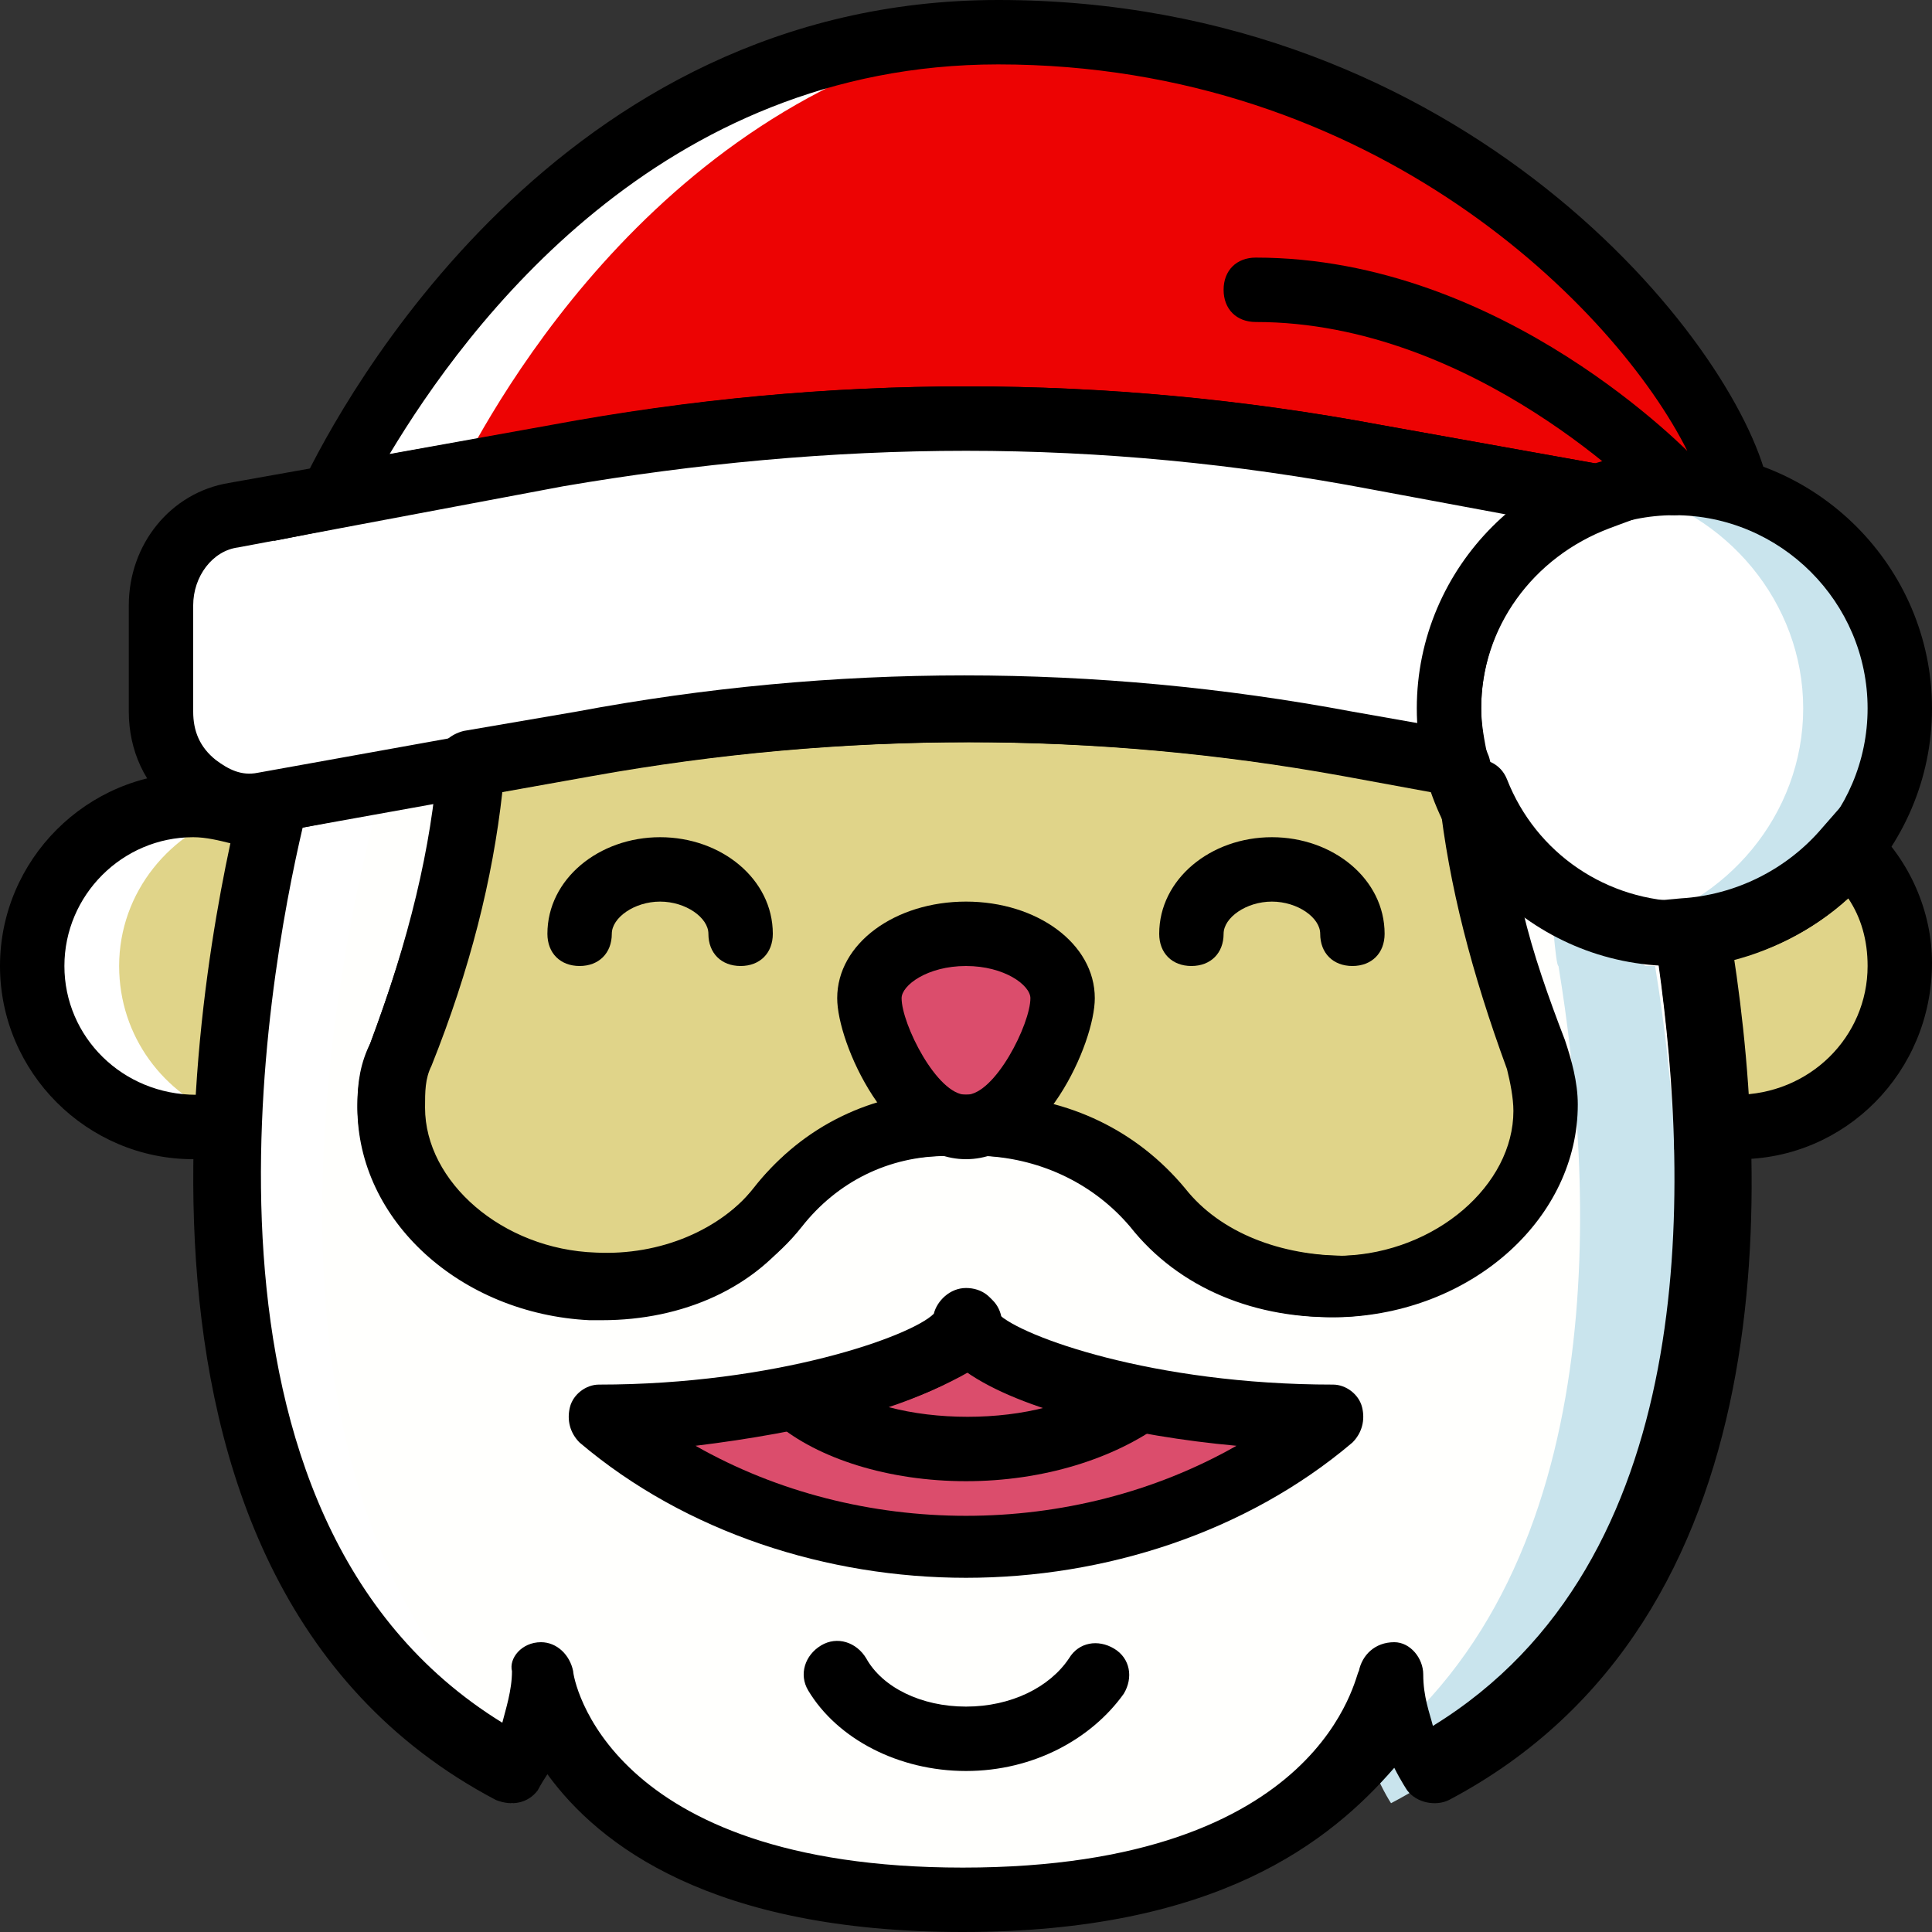 <?xml version="1.0" encoding="UTF-8" standalone="no"?>
<!-- Uploaded to: SVG Repo, www.svgrepo.com, Generator: SVG Repo Mixer Tools -->

<svg
   height="800px"
   width="800px"
   version="1.1"
   id="Layer_1"
   viewBox="0 0 512 512"
   xml:space="preserve"
   sodipodi:docname="santa-claus-christmas-svgrepo-com.svg"
   inkscape:version="1.3 (0e150ed6c4, 2023-07-21)"
   xmlns:inkscape="http://www.inkscape.org/namespaces/inkscape"
   xmlns:sodipodi="http://sodipodi.sourceforge.net/DTD/sodipodi-0.dtd"
   xmlns="http://www.w3.org/2000/svg"
   xmlns:svg="http://www.w3.org/2000/svg"><rect x="0" y="0" width="512" height="512" fill="#333333" stroke="none"/><defs
   id="defs30">&#10;	&#10;	&#10;	&#10;	&#10;	&#10;	&#10;	&#10;	&#10;	&#10;	&#10;	&#10;	&#10;	&#10;	&#10;	&#10;	&#10;	&#10;	&#10;	&#10;	&#10;	&#10;	&#10;	&#10;	&#10;	&#10;	&#10;	&#10;	&#10;	&#10;</defs><sodipodi:namedview
   id="namedview30"
   pagecolor="#ffffff"
   bordercolor="#000000"
   borderopacity="0.25"
   inkscape:showpageshadow="2"
   inkscape:pageopacity="0.0"
   inkscape:pagecheckerboard="0"
   inkscape:deskcolor="#d1d1d1"
   inkscape:zoom="0.58875"
   inkscape:cx="400"
   inkscape:cy="400"
   inkscape:window-width="1280"
   inkscape:window-height="667"
   inkscape:window-x="-8"
   inkscape:window-y="-8"
   inkscape:window-maximized="1"
   inkscape:current-layer="Layer_1" />&#10;<path
   style="fill:#ffffff;fill-opacity:1"
   d="m 384,187.733 c 0,-25.6 16.213,-47.787 39.253,-56.32 l -58.88,-11.093 c -71.68,-12.8 -145.067,-12.8 -216.747,0 L 62.293,136.533 C 51.2,138.24 42.667,148.48 42.667,160.427 v 28.16 c 0,15.36 12.8,26.453 27.307,23.893 l 85.333,-15.36 c 66.56,-11.947 135.68,-11.947 202.24,0 l 29.013,5.12 C 384.853,197.973 384,192.853 384,187.733"
   id="path1" /><path
   style="fill:#ffffff"
   d="m 68.267,188.587 v -28.16 c 0,-11.947 8.533,-22.187 19.627,-23.893 l 86.187,-15.36 c 31.573,-5.973 63.147,-8.533 95.573,-9.387 -40.107,-0.853 -81.067,2.56 -121.173,9.387 l -86.187,15.36 C 51.2,138.24 42.667,148.48 42.667,160.427 v 28.16 c 0,15.36 12.8,26.453 27.307,23.893 l 11.947,-1.707 C 73.387,206.507 68.267,198.827 68.267,188.587"
   id="path2" /><path
   style="fill:#e0d489;fill-opacity:1"
   d="m 70.827,218.453 c -5.12,-3.413 -11.947,-5.12 -19.627,-5.12 -23.893,0 -42.667,18.773 -42.667,42.667 0,23.893 19.627,42.667 42.667,42.667 2.56,0 5.973,-0.853 8.533,-0.853 1.707,-34.134 7.68,-63.147 11.094,-79.361"
   id="path3" /><path
   style="fill:#ffffff"
   d="m 31.573,256 c 0,-19.627 13.653,-35.84 31.573,-40.96 -3.413,-0.853 -7.68,-1.707 -11.947,-1.707 -23.893,0 -42.667,18.773 -42.667,42.667 0,23.893 19.627,42.667 42.667,42.667 2.56,0 5.973,-0.853 8.533,-0.853 0,-0.853 0,-0.853 0,-1.707 C 43.52,290.133 31.573,274.773 31.573,256"
   id="path4" /><path
   style="fill:#e0d489;fill-opacity:1"
   d="m 489.813,225.28 c -10.24,12.8 -26.453,21.333 -43.52,22.187 2.56,14.507 4.267,31.573 5.12,50.347 2.56,0.853 5.973,0.853 8.533,0.853 23.893,0 42.667,-18.773 42.667,-42.667 0.854,-11.947 -4.266,-23.04 -12.8,-30.72"
   id="path5" /><path
   style="fill:#e0d489;fill-opacity:1"
   d="m 489.813,225.28 c -3.413,4.267 -7.68,7.68 -11.947,11.093 3.413,5.973 5.12,12.8 5.12,19.627 0,19.627 -13.653,35.84 -31.573,40.96 0,0 0,0 0,0.853 2.56,0.853 5.973,0.853 8.533,0.853 23.893,0 42.667,-18.773 42.667,-42.667 0.854,-11.946 -4.266,-23.039 -12.8,-30.719"
   id="path6" /><path
   style="fill:#e0d489;fill-opacity:1"
   d="m 109.653,278.613 c -1.707,4.267 -2.56,8.533 -2.56,13.653 0,24.747 23.893,46.08 52.907,47.787 20.48,0.853 38.4,-7.68 49.493,-20.48 10.24,-12.8 26.453,-21.333 44.373,-22.187 1.707,0 3.413,0 5.973,0 1.707,0 3.413,0 5.973,0 17.92,0.853 34.133,9.387 44.373,22.187 10.24,12.8 29.013,21.333 49.493,20.48 29.867,-0.853 53.76,-23.04 52.907,-47.787 0,-5.12 -0.853,-9.387 -2.56,-13.653 -8.533,-23.04 -15.36,-46.933 -17.92,-70.827 v 0 c -0.853,-2.56 -1.707,-5.12 -2.56,-6.827 l -29.013,-5.12 c -66.56,-11.947 -135.68,-11.947 -202.24,0 l -29.867,5.12 c -1.705,27.308 -9.385,52.908 -18.772,77.654"
   id="path7" /><path
   style="fill:#ffffff;fill-opacity:1"
   d="m 503.467,187.733 c 0,33.28 -26.453,59.733 -59.733,59.733 -33.28,0 -59.734,-26.453 -59.734,-59.733 0,-33.28 26.453,-59.733 59.733,-59.733 33.28,0 59.734,26.453 59.734,59.733"
   id="path8" /><path
   style="fill:#c9e4ed;fill-opacity:1"
   d="m 443.733,128 c -4.267,0 -8.533,0.853 -12.8,1.707 26.453,5.973 46.933,29.867 46.933,58.027 0,28.16 -20.48,52.053 -46.933,58.027 4.267,0.853 8.533,1.707 12.8,1.707 33.28,0 59.733,-26.453 59.733,-59.733 0,-33.28 -26.453,-59.735 -59.733,-59.735"
   id="path9" /><path
   style="display:inline;fill:#fffffd;fill-opacity:1"
   d="m 443.733,247.467 c -25.6,0 -46.933,-15.36 -55.467,-37.547 2.56,23.893 9.387,47.787 17.92,70.827 1.707,4.267 2.56,8.533 2.56,13.653 0,24.747 -23.893,46.08 -52.907,47.787 -20.48,0.853 -38.4,-7.68 -49.493,-20.48 -10.24,-12.8 -26.453,-21.333 -44.373,-22.187 -1.707,0 -3.413,0 -5.973,0 -2.56,0 -3.413,0 -5.973,0 -17.92,0.853 -34.133,9.387 -44.373,22.187 -10.24,12.8 -29.013,21.333 -49.493,20.48 -29.867,-0.853 -53.76,-23.04 -52.907,-47.787 0,-5.12 0.853,-9.387 2.56,-13.653 9.387,-24.747 16.213,-51.2 18.773,-76.8 l -52.053,9.387 c -9.387,35.84 -44.373,199.68 63.147,256 0,0 7.68,-10.24 7.68,-25.6 0,0 7.68,59.733 111.787,59.733 104.107,0 112.64,-59.733 112.64,-59.733 0,15.36 8.533,25.6 8.533,25.6 86.187,-45.227 80.213,-159.573 69.973,-221.867 -0.854,0 -1.707,0 -2.561,0"
   id="path10" /><path
   style="fill:#ffffff"
   d="m 98.133,221.013 3.413,-16.213 c 0,-1.707 0.853,-3.413 0.853,-5.12 l -29.867,21.333 c -9.387,36.693 -44.373,200.533 63.147,256.853 0,0 3.413,-5.12 5.12,-12.8 C 58.88,400.213 89.6,255.147 98.133,221.013"
   id="path11" /><path
   style="display:inline;fill:#c9e4ed;fill-opacity:1"
   d="m 410.453,238.933 c 0.853,0 1.707,17.067 2.56,17.067 9.387,57.173 15.36,158.72 -50.347,209.067 2.56,7.68 5.973,12.8 5.973,12.8 C 454.827,432.64 448.853,318.293 438.613,256 h -2.56"
   id="path12"
   sodipodi:nodetypes="cccccc" /><path
   style="fill:#ed0303;fill-opacity:1"
   d="m 443.733,128 c 5.973,0 11.093,0.853 16.213,2.56 C 452.267,95.573 382.293,8.533 264.533,8.533 153.6,8.533 98.986,108.373 87.893,131.413 L 148.48,120.32 c 71.68,-12.8 145.067,-12.8 216.747,0 l 58.88,11.093 c 5.973,-1.706 12.8,-3.413 19.626,-3.413"
   id="path13" /><path
   style="fill:#ffffff"
   d="M 285.013,5.12 C 280.746,5.12 275.626,4.267 271.36,4.267 159.573,5.12 104.96,104.96 93.867,128 l 29.013,-5.12 C 138.24,93.867 188.587,11.947 285.013,5.12"
   id="path14" /><g
   id="g16"
   transform="translate(1)">&#10;		<path
   style="fill:#db4d6c"
   d="m 280.6,264.533 c 0,9.387 -11.093,34.133 -25.6,34.133 -14.507,0 -25.6,-24.747 -25.6,-34.133 0,-9.387 11.093,-17.067 25.6,-17.067 14.507,0.001 25.6,7.681 25.6,17.067"
   id="path15" />&#10;		<path
   style="fill:#db4d6c"
   d="m 351.427,375.467 c -53.76,45.227 -139.947,45.227 -193.707,0 53.76,0 96.427,-16.213 96.427,-25.6 0.853,9.386 44.373,25.6 97.28,25.6"
   id="path16" />&#10;	</g><path
   d="m 256,418.133 c -36.693,0 -74.24,-11.947 -102.4,-35.84 -2.56,-2.56 -3.413,-5.973 -2.56,-9.387 0.853,-3.413 4.267,-5.973 7.68,-5.973 46.933,0 82.773,-12.8 88.747,-18.773 0.853,-3.413 4.267,-6.827 8.533,-6.827 4.267,0 7.68,2.56 8.533,6.827 5.973,5.973 40.96,18.773 88.747,18.773 3.413,0 6.827,2.56 7.68,5.973 0.853,3.413 0,6.827 -2.56,9.387 -28.16,23.894 -65.707,35.84 -102.4,35.84 z m -71.68,-34.986 c 43.52,24.747 99.84,24.747 143.36,0 -28.16,-2.56 -57.173,-9.387 -71.68,-19.627 -13.653,9.387 -43.52,16.213 -71.68,19.627 z"
   id="path17"
   style="display:inline" /><path
   d="m 256,392.533 c -20.48,0 -39.253,-5.973 -50.347,-15.36 -2.56,-1.707 -3.413,-5.12 -2.56,-8.533 0.853,-3.413 3.413,-5.973 6.827,-5.973 23.893,-5.12 35.84,-11.093 38.4,-13.653 0.853,-3.413 4.267,-6.827 8.533,-6.827 4.267,0 7.68,2.56 8.533,6.827 2.56,2.56 15.36,9.387 38.4,13.653 3.413,0.853 5.973,3.413 6.827,5.973 0.853,3.413 0,6.827 -2.56,8.533 -12.8,9.387 -31.573,15.36 -52.053,15.36 z m -20.48,-19.626 c 12.8,3.413 29.013,3.413 41.813,0 -7.68,-2.56 -15.36,-5.973 -20.48,-9.387 -5.973,3.413 -13.653,6.827 -21.333,9.387 z"
   id="path18" /><path
   d="m 256,469.333 v 0 c -17.92,0 -34.133,-8.533 -41.813,-21.333 -2.56,-4.267 -0.853,-9.387 3.413,-11.947 4.267,-2.56 9.387,-0.853 11.947,3.413 4.267,7.68 14.507,12.8 26.453,12.8 v 0 c 11.947,0 22.187,-5.12 27.307,-12.8 2.56,-4.267 7.68,-5.12 11.947,-2.56 4.267,2.56 5.12,7.68 2.56,11.947 -8.534,11.947 -23.894,20.48 -41.814,20.48 z"
   id="path19" /><path
   d="M 51.2,307.2 C 23.04,307.2 0,284.16 0,256 c 0,-28.16 23.04,-51.2 51.2,-51.2 7.68,0 16.213,1.707 23.893,5.973 l 5.973,3.413 -1.707,6.827 c -3.413,13.653 -9.387,43.52 -11.093,76.8 v 6.827 l -6.827,1.707 C 58.027,307.2 54.613,307.2 51.2,307.2 Z m 0,-85.333 c -18.773,0 -34.133,15.36 -34.133,34.133 0,18.773 15.36,34.133 34.987,34.133 1.707,-27.307 5.973,-51.2 9.387,-66.56 -3.414,-0.853 -6.828,-1.706 -10.241,-1.706 z"
   id="path20" /><path
   d="m 443.733,256 c -37.547,0 -68.267,-30.72 -68.267,-68.267 0,-37.547 30.72,-68.267 68.267,-68.267 37.547,0 68.267,30.721 68.267,68.267 C 512,225.279 481.28,256 443.733,256 Z m 0,-119.467 c -28.16,0 -51.2,23.04 -51.2,51.2 0,28.16 23.04,51.2 51.2,51.2 28.16,0 51.2,-23.04 51.2,-51.2 0,-28.16 -23.04,-51.2 -51.2,-51.2 z"
   id="path21" /><path
   d="m 460.8,307.2 c -4.267,0 -7.68,-0.853 -10.24,-0.853 l -6.827,-1.707 v -6.827 c -0.853,-15.36 -2.56,-32.427 -5.12,-49.493 l -2.56,-9.387 9.387,-0.853 c 14.507,-0.853 28.16,-7.68 37.547,-18.773 l 5.973,-6.827 6.827,5.973 c 10.24,9.387 16.213,23.04 16.213,36.693 0,29.014 -23.04,52.054 -51.2,52.054 z m -0.853,-17.067 v 0 c 19.627,0 34.987,-15.36 34.987,-34.133 0,-6.827 -1.707,-12.8 -5.12,-17.92 -9.387,8.533 -21.333,14.507 -33.28,17.067 1.706,11.946 2.559,23.893 3.413,34.986 z"
   id="path22"
   sodipodi:nodetypes="scccccccccsssssccs" /><path
   d="m 65.707,221.867 c -6.827,0 -14.507,-2.56 -19.627,-7.68 -7.68,-5.973 -11.947,-15.36 -11.947,-25.6 v -28.16 c 0,-16.213 11.093,-29.867 26.453,-32.427 l 86.187,-15.36 c 72.533,-13.653 146.773,-13.653 219.307,0 l 90.453,16.213 -29.867,11.093 c -20.48,7.68 -34.133,26.453 -34.133,47.787 0,4.267 0.853,8.533 1.707,12.8 l 3.413,12.8 -41.813,-7.68 c -65.707,-11.947 -133.12,-11.947 -199.68,0 l -85.333,15.36 c -0.854,0.854 -3.414,0.854 -5.12,0.854 z M 256,119.467 c -35.84,0 -71.68,3.413 -106.667,9.387 l -86.187,16.213 c -6.827,0.853 -11.947,7.68 -11.947,15.36 v 28.16 c 0,5.12 1.707,9.387 5.973,12.8 3.413,2.56 6.827,4.267 11.093,3.413 l 85.333,-15.36 c 68.267,-12.8 137.387,-12.8 205.653,0 l 17.067,3.413 c 0,-1.707 0,-2.56 0,-4.267 0,-20.48 9.387,-39.253 23.893,-52.053 l -36.693,-6.827 C 327.68,122.88 291.84,119.467 256,119.467 Z"
   id="path23" /><path
   d="M 72.533,143.36 80.213,128 C 90.453,106.667 147.626,0 264.533,0 388.267,0 459.947,90.453 468.48,128 l 3.413,13.653 -13.653,-4.267 c -10.24,-2.56 -21.333,-2.56 -31.573,0.853 l -2.56,0.853 L 362.667,128 C 291.84,115.2 220.16,115.2 149.334,128 Z M 256,102.4 c 36.693,0 73.387,3.413 110.08,10.24 l 57.173,10.24 c 7.68,-2.56 16.213,-3.413 23.893,-3.413 -18.773,-37.547 -82.773,-102.4 -182.613,-102.4 -89.6,0 -140.8,69.12 -161.28,103.253 l 42.667,-7.68 C 182.613,105.813 219.307,102.4 256,102.4 Z"
   id="path24" /><path
   d="m 255.147,512 c -66.56,0 -96.427,-23.04 -110.08,-41.813 -1.707,2.56 -2.56,4.267 -2.56,4.267 -2.56,3.413 -6.827,4.267 -11.093,2.56 C 17.92,417.28 55.467,244.907 64,210.773 64.853,207.36 67.413,204.8 70.827,204.8 l 52.053,-9.387 c 2.56,-0.853 5.12,0 6.827,1.707 1.707,1.707 3.413,4.267 2.56,6.827 -1.707,24.747 -8.533,50.347 -18.773,79.36 -1.707,3.413 -1.707,6.827 -1.707,11.093 0,19.627 20.48,37.547 45.227,38.4 17.067,0.853 33.28,-5.973 42.667,-17.92 11.947,-15.36 30.72,-24.747 51.2,-24.747 4.267,0 7.68,0 11.947,0 20.48,0.853 38.4,9.387 51.2,24.747 9.387,11.947 25.6,17.92 42.667,17.92 24.747,-0.853 45.227,-18.773 45.227,-38.4 0,-3.413 -0.853,-7.68 -1.707,-11.093 -9.387,-25.6 -16.213,-49.493 -17.92,-72.533 -0.853,-4.267 2.56,-8.533 6.827,-9.387 4.267,-0.853 8.533,0.853 10.24,5.12 7.68,19.627 26.453,32.427 47.787,32.427 h 2.56 c 4.267,0 7.68,2.56 8.533,6.827 11.093,65.707 16.213,183.467 -74.24,231.253 -3.413,1.707 -8.533,0.853 -11.093,-2.56 0,0 -1.707,-2.56 -3.413,-5.973 C 352.427,488.107 322.56,512 255.147,512 Z M 143.36,435.2 c 4.267,0 7.68,3.413 8.533,7.68 0,1.707 8.533,52.053 103.253,52.053 96.427,0 104.107,-52.053 104.96,-52.053 0.853,-4.267 4.267,-7.68 9.387,-7.68 4.267,0 7.68,4.267 7.68,8.533 0,5.973 1.707,10.24 2.56,13.653 70.827,-43.52 68.267,-141.653 59.733,-202.24 -13.653,-0.853 -25.6,-5.973 -35.84,-13.653 2.56,11.093 6.827,23.04 11.093,34.133 1.707,5.12 3.413,11.093 3.413,17.067 0,29.867 -27.307,54.613 -61.44,56.32 -23.04,0.853 -43.52,-7.68 -56.32,-23.893 -9.387,-11.093 -23.04,-17.92 -38.4,-18.773 -3.413,0 -7.68,0 -11.093,0 -15.36,0 -29.013,6.827 -38.4,18.773 -12.8,16.213 -34.133,24.747 -56.32,23.893 -34.133,-1.707 -61.44,-26.453 -61.44,-56.32 0,-5.973 0.853,-11.093 3.413,-16.213 8.533,-23.04 14.507,-43.52 17.067,-64 l -34.987,6.827 c -9.387,40.107 -35.84,182.613 52.907,237.227 0.853,-3.413 2.56,-8.533 2.56,-13.653 -0.852,-3.414 2.561,-7.681 7.681,-7.681 -0.853,0 0,0 0,0 z"
   id="path25"
   style="display:inline" /><path
   d="m 443.733,136.533 c -2.56,0 -4.267,-0.853 -5.973,-2.56 -0.853,-0.853 -46.933,-48.64 -104.96,-48.64 -5.12,0 -8.533,-3.413 -8.533,-8.533 0,-5.12 3.413,-8.533 8.533,-8.533 65.707,0 115.2,52.053 116.907,53.76 3.413,3.413 3.413,8.533 0,11.947 -1.707,1.706 -4.267,2.559 -5.974,2.559 z"
   id="path26" /><path
   d="m 256,307.2 c -20.48,0 -34.133,-30.72 -34.133,-42.667 0,-14.507 15.36,-25.6 34.133,-25.6 18.773,0 34.133,11.093 34.133,25.6 0,11.947 -13.653,42.667 -34.133,42.667 z m 0,-51.2 c -10.24,0 -17.067,5.12 -17.067,8.533 0,6.827 9.387,25.6 17.067,25.6 7.68,0 17.067,-18.773 17.067,-25.6 C 273.067,261.12 266.24,256 256,256 Z"
   id="path27" /><path
   d="m 196.267,256 c -5.12,0 -8.533,-3.413 -8.533,-8.533 0,-4.267 -5.973,-8.533 -12.8,-8.533 -6.827,0 -12.8,4.267 -12.8,8.533 0,5.12 -3.413,8.533 -8.533,8.533 -5.12,0 -8.533,-3.413 -8.533,-8.533 0,-14.507 13.653,-25.6 29.867,-25.6 16.214,0 29.867,11.093 29.867,25.6 -0.002,5.12 -3.415,8.533 -8.535,8.533 z"
   id="path28" /><path
   d="m 358.4,256 c -5.12,0 -8.533,-3.413 -8.533,-8.533 0,-4.267 -5.973,-8.533 -12.8,-8.533 -6.827,0 -12.8,4.267 -12.8,8.533 0,5.12 -3.413,8.533 -8.533,8.533 -5.12,0 -8.533,-3.413 -8.533,-8.533 0,-14.507 13.653,-25.6 29.867,-25.6 16.214,0 29.867,11.093 29.867,25.6 -0.002,5.12 -3.415,8.533 -8.535,8.533 z"
   id="path29" /><path
   d="m 159.573,349.867 c -0.853,0 -1.707,0 -3.413,0 -34.133,-1.707 -61.44,-26.453 -61.44,-56.32 0,-5.973 0.853,-11.093 3.413,-17.067 v 0 c 10.24,-27.307 16.213,-52.053 17.92,-75.093 0,-4.267 3.413,-6.827 6.827,-7.68 l 29.867,-5.12 c 68.267,-12.8 137.387,-12.8 205.653,0 l 29.013,5.12 c 3.413,0.853 5.973,3.413 6.827,5.973 0.853,1.707 0.853,4.267 1.707,5.973 0.853,0.853 0.853,2.56 0.853,3.413 2.56,21.333 7.68,42.667 17.067,66.56 1.707,5.12 3.413,11.093 3.413,17.067 0,29.867 -27.307,54.613 -61.44,56.32 -23.04,0.853 -43.52,-7.68 -56.32,-23.893 -9.387,-11.093 -23.04,-17.92 -38.4,-18.773 -3.413,0 -7.68,0 -11.093,0 -15.36,0 -29.013,6.827 -38.4,18.773 -11.094,16.213 -30.72,24.747 -52.054,24.747 z M 256,290.133 c 1.707,0 4.267,0 5.973,0 20.48,0.853 38.4,9.387 51.2,24.747 9.387,11.947 25.6,17.92 42.667,17.92 24.747,-0.853 45.227,-18.773 45.227,-38.4 0,-3.413 -0.853,-7.68 -1.707,-11.093 -9.387,-25.6 -15.36,-48.64 -17.92,-71.68 0,-0.853 0,-0.853 -0.853,-1.707 l -23.893,-4.267 c -65.707,-11.947 -133.12,-11.947 -199.68,0 l -23.893,4.267 c -2.56,23.04 -8.533,46.933 -18.773,72.533 v 0 c -1.707,3.413 -1.707,6.827 -1.707,11.093 0,19.627 20.48,37.547 45.227,38.4 17.067,0.853 33.28,-5.973 42.667,-17.92 11.947,-15.36 30.72,-24.747 51.2,-24.747 -0.002,0.854 2.558,0.854 4.265,0.854 z m -150.187,-10.24 z"
   id="path30" />&#10;</svg>
